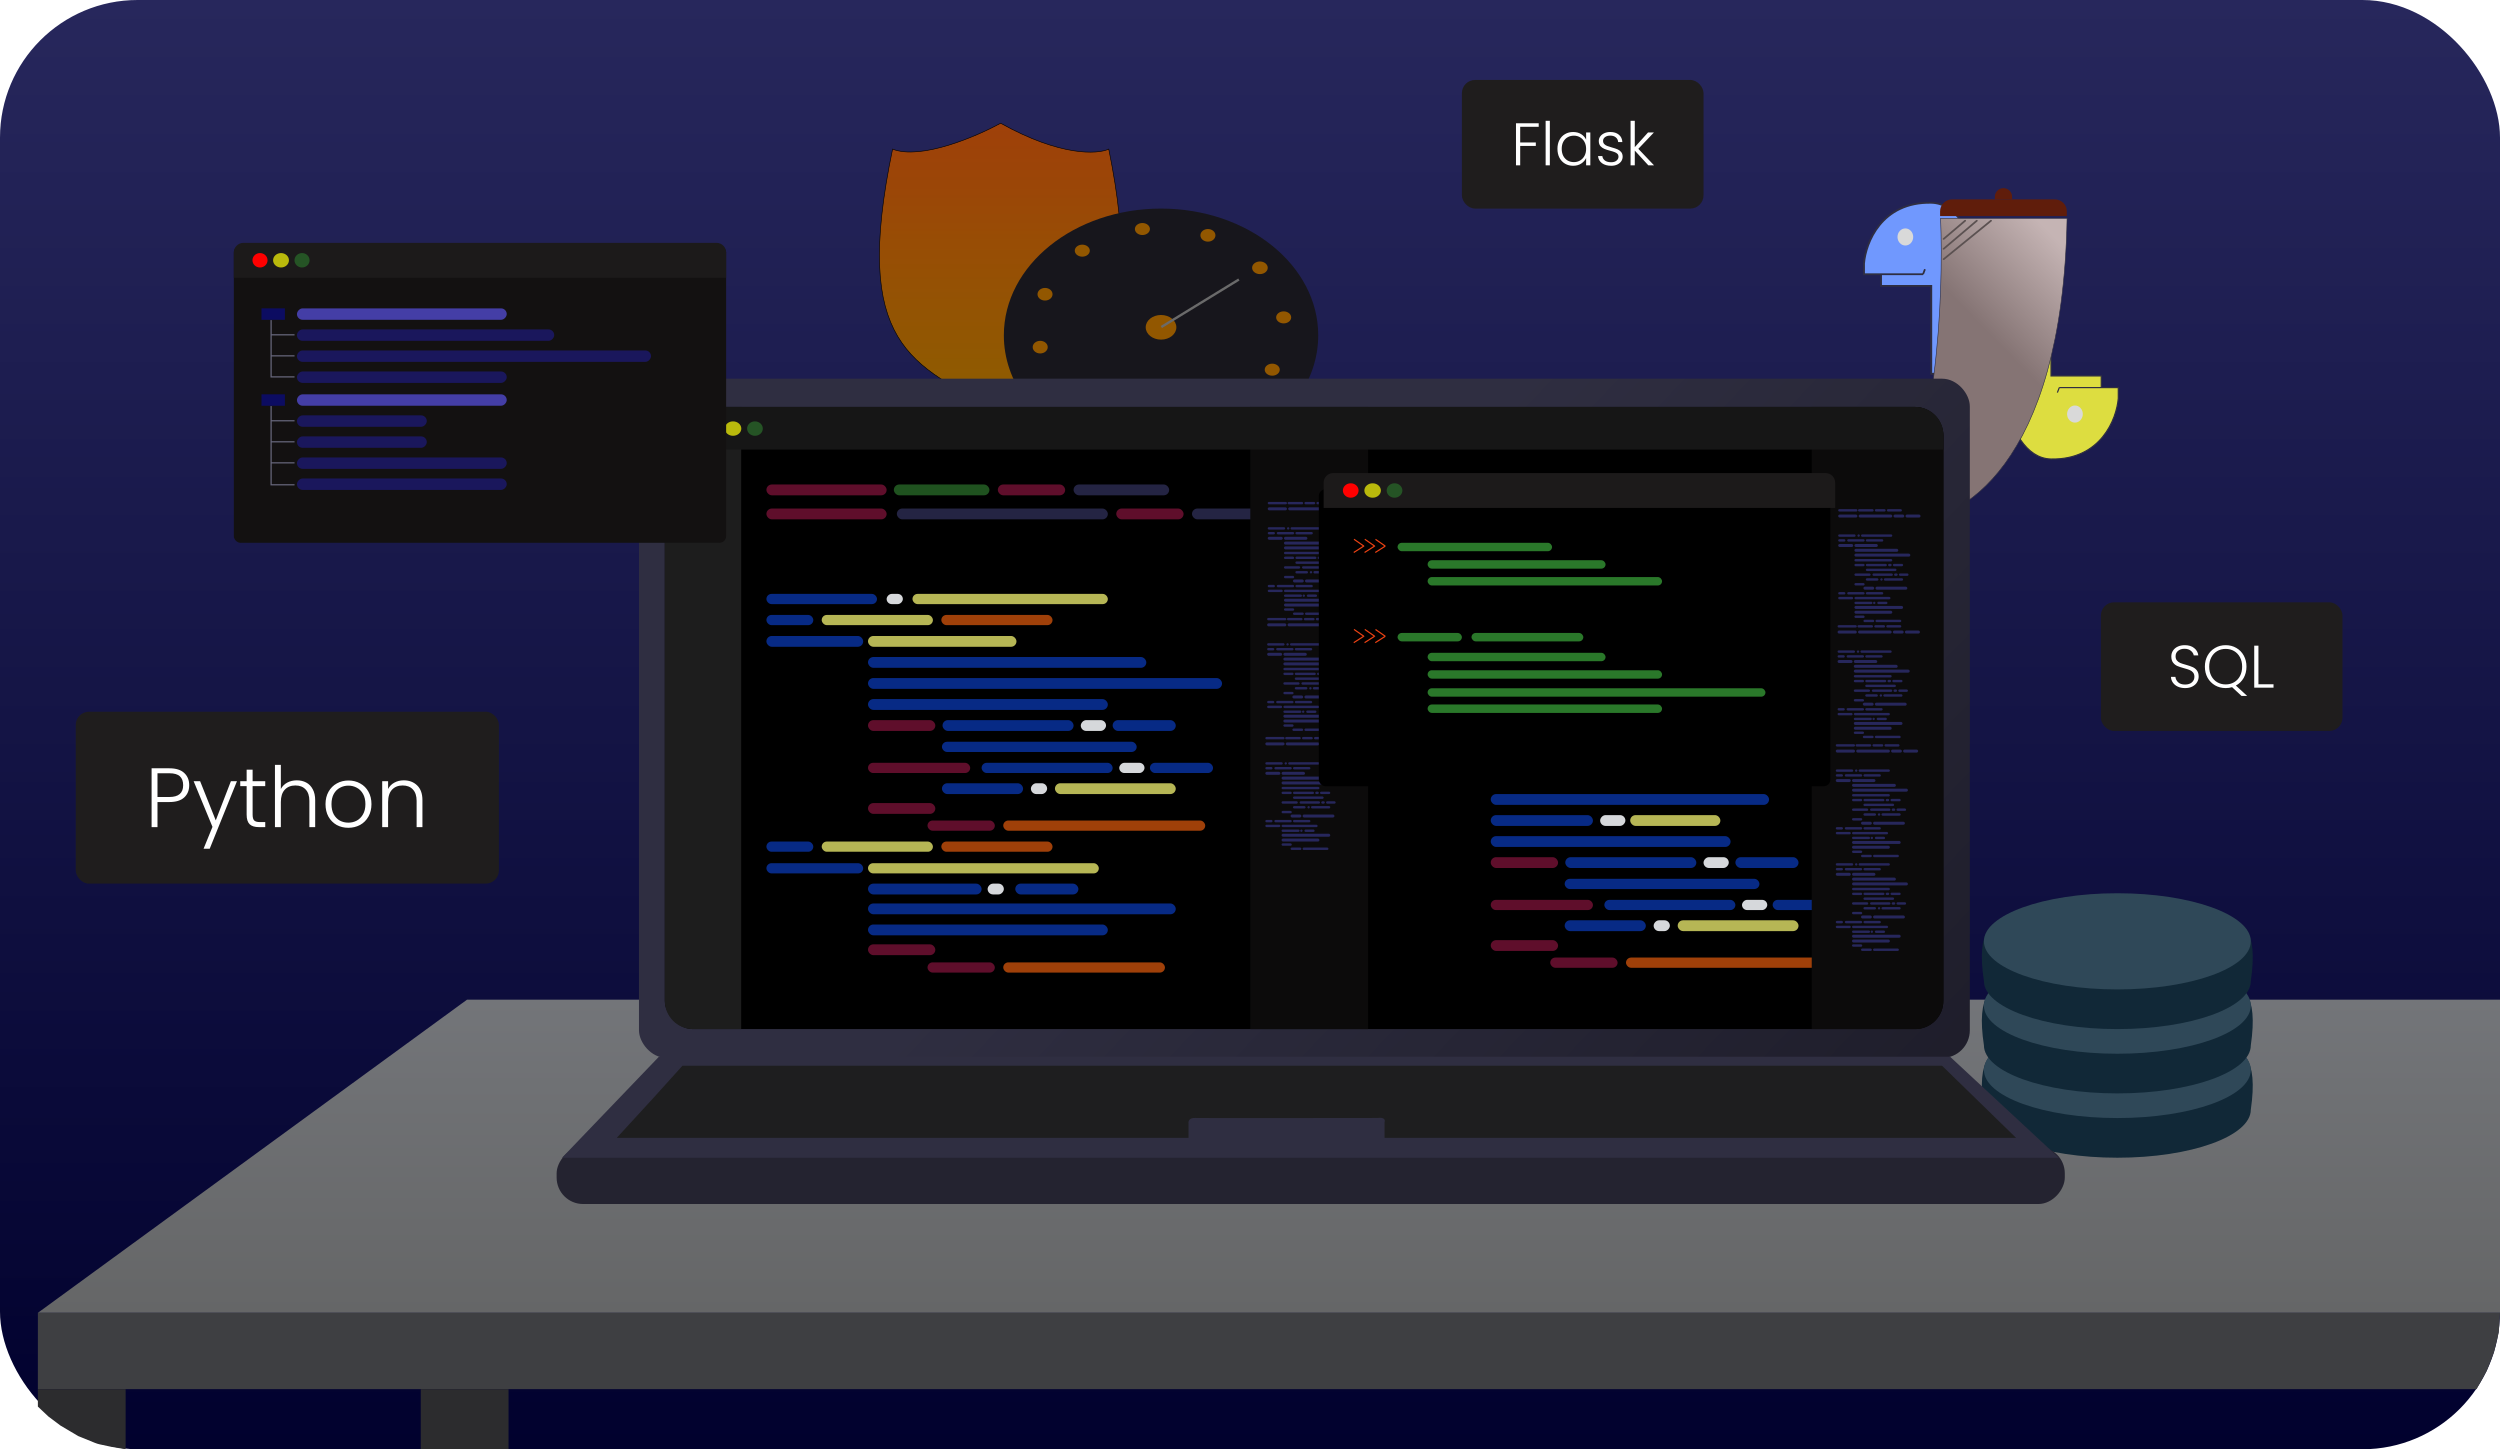<svg width="100%" height="100%" viewBox="0 0 4159 2411" fill="none" xmlns="http://www.w3.org/2000/svg">
<g clip-path="url(#clip0_782_1641)">
<rect width="4159" height="2411" rx="229" fill="url(#paint0_linear_782_1641)"/>
<path d="M1664.71 685C1516.1 606.694 1416.82 575.012 1484.88 248.039C1531.83 266.689 1624.33 227.117 1664.71 205C1764.11 260.472 1826.01 256.806 1844.53 248.039C1910.1 568.437 1809.57 607.889 1664.71 685Z" fill="url(#paint1_linear_782_1641)" stroke="black"/>
<path d="M2155.97 666C2180.27 633.318 2193.07 595.92 2193 557.817C2193 441.386 2075.92 347 1931.5 347C1787.08 347 1670 441.386 1670 557.817C1669.93 595.92 1682.73 633.318 1707.03 666H2155.97Z" fill="#17161C"/>
<path d="M1931.5 565C1945.58 565 1957 555.822 1957 544.5C1957 533.178 1945.58 524 1931.5 524C1917.42 524 1906 533.178 1906 544.5C1906 555.822 1917.42 565 1931.5 565Z" fill="#925700"/>
<path d="M1730.5 588C1737.4 588 1743 583.299 1743 577.5C1743 571.701 1737.4 567 1730.5 567C1723.6 567 1718 571.701 1718 577.5C1718 583.299 1723.6 588 1730.5 588Z" fill="#925700"/>
<path d="M1738.5 500C1745.4 500 1751 495.299 1751 489.5C1751 483.701 1745.4 479 1738.5 479C1731.6 479 1726 483.701 1726 489.5C1726 495.299 1731.6 500 1738.5 500Z" fill="#925700"/>
<path d="M1800.5 427C1807.4 427 1813 422.523 1813 417C1813 411.477 1807.4 407 1800.5 407C1793.6 407 1788 411.477 1788 417C1788 422.523 1793.6 427 1800.5 427Z" fill="#925700"/>
<path d="M1900.5 391C1907.4 391 1913 386.523 1913 381C1913 375.477 1907.4 371 1900.5 371C1893.6 371 1888 375.477 1888 381C1888 386.523 1893.6 391 1900.5 391Z" fill="#925700"/>
<path d="M2009.5 402C2016.4 402 2022 397.299 2022 391.5C2022 385.701 2016.4 381 2009.5 381C2002.6 381 1997 385.701 1997 391.5C1997 397.299 2002.6 402 2009.5 402Z" fill="#925700"/>
<path d="M2096 456C2103.18 456 2109 451.299 2109 445.5C2109 439.701 2103.18 435 2096 435C2088.82 435 2083 439.701 2083 445.5C2083 451.299 2088.82 456 2096 456Z" fill="#925700"/>
<path d="M2135.5 538C2142.4 538 2148 533.523 2148 528C2148 522.477 2142.4 518 2135.5 518C2128.6 518 2123 522.477 2123 528C2123 533.523 2128.6 538 2135.5 538Z" fill="#925700"/>
<path d="M2116.5 625C2123.4 625 2129 620.523 2129 615C2129 609.477 2123.4 605 2116.5 605C2109.6 605 2104 609.477 2104 615C2104 620.523 2109.6 625 2116.5 625Z" fill="#925700"/>
<path d="M1932 544L2061 465" stroke="#6A6A6A" stroke-width="4" stroke-miterlimit="10"/>
<path d="M777 1663H4159V2184H63L777 1663Z" fill="url(#paint2_linear_782_1641)"/>
<path d="M3212.89 337.354C3130.02 335.735 3103.77 403.991 3101 438.321V456.198H3129.34V475.65H3212.89V621.815H3312.65C3313.92 527.67 3295.76 338.974 3212.89 337.354Z" fill="#7098FE"/>
<path d="M3199.18 456.198H3129.34V475.65H3212.89V621.815H3312.65C3313.92 527.67 3295.76 338.974 3212.89 337.354C3130.02 335.735 3103.77 403.991 3101 438.321V456.198H3199.18ZM3199.18 456.198L3202.35 447.878" stroke="#2F2E41" stroke-width="3"/>
<ellipse cx="3169.74" cy="394.224" rx="13.074" ry="14.225" fill="#D9D9D9"/>
<path d="M3412.11 763.657C3494.98 765.276 3521.23 697.021 3524 662.69V644.813H3495.66V625.362H3412.11V479.196H3312.35C3311.08 573.342 3329.24 762.038 3412.11 763.657Z" fill="#DDDD40"/>
<path d="M3425.82 644.813H3495.66V625.362H3412.11V479.196H3312.35C3311.08 573.342 3329.24 762.038 3412.11 763.657C3494.98 765.276 3521.23 697.021 3524 662.69V644.813H3425.82ZM3425.82 644.813L3422.65 653.133" stroke="#2F2E41" stroke-width="2"/>
<ellipse rx="13.074" ry="14.225" transform="matrix(1 0 0 -1 3451.88 688.82)" fill="#D9D9D9"/>
<path d="M3136.85 866.874C3222.89 769.197 3233.71 490.362 3228.36 363.154H3438.81C3431.44 775.968 3258.79 870.973 3173.39 866.874H3136.85Z" fill="url(#paint3_linear_782_1641)" stroke="#2F2E41"/>
<path d="M3227.52 351.711C3227.52 340.665 3236.47 331.711 3247.52 331.711H3418.39C3429.43 331.711 3438.39 340.665 3438.39 351.711V359.411H3227.52V351.711Z" fill="#601D0B"/>
<path d="M3318.61 327.333C3318.61 319.414 3325.03 312.994 3332.95 312.994V312.994C3340.87 312.994 3347.29 319.414 3347.29 327.333V331.711H3318.61V327.333Z" fill="#601D0B"/>
<line x1="1.5" y1="-1.5" x2="48.27" y2="-1.5" transform="matrix(0.763 -0.647 0.733 0.681 3233.41 399.459)" stroke="#5B5151" stroke-width="3" stroke-linecap="round"/>
<line x1="1.5" y1="-1.5" x2="73.718" y2="-1.5" transform="matrix(0.763 -0.647 0.733 0.68 3233.41 415.93)" stroke="#5B5151" stroke-width="3" stroke-linecap="round"/>
<line x1="1.5" y1="-1.5" x2="102.889" y2="-1.5" transform="matrix(0.776 -0.631 0.718 0.696 3233.41 433.148)" stroke="#5B5151" stroke-width="3" stroke-linecap="round"/>
<path d="M3744.45 1845.99C3744.45 1890.17 3645.06 1925.99 3522.45 1925.99C3399.85 1925.99 3300.45 1890.17 3300.45 1845.99C3274.45 1674.49 3399.85 1765.99 3522.45 1765.99C3645.06 1765.99 3769.45 1673.49 3744.45 1845.99Z" fill="#112837"/>
<ellipse cx="3522.45" cy="1779.99" rx="222" ry="80" fill="#2F4858"/>
<path d="M3744.45 1738.99C3744.45 1783.17 3645.06 1818.99 3522.45 1818.99C3399.85 1818.99 3300.45 1783.17 3300.45 1738.99C3274.45 1567.5 3399.85 1658.99 3522.45 1658.99C3645.06 1658.99 3769.45 1566.5 3744.45 1738.99Z" fill="#112837"/>
<ellipse cx="3522.45" cy="1673" rx="222" ry="80" fill="#2F4858"/>
<path d="M3744.45 1632C3744.45 1676.18 3645.06 1712 3522.45 1712C3399.85 1712 3300.45 1676.18 3300.45 1632C3274.45 1460.5 3399.85 1552 3522.45 1552C3645.06 1552 3769.45 1459.5 3744.45 1632Z" fill="#112837"/>
<ellipse cx="3522.45" cy="1566" rx="222" ry="80" fill="#2F4858"/>
<rect x="1063" y="630" width="2214" height="1130" rx="46" fill="url(#paint4_linear_782_1641)"/>
<rect width="2509" height="95" rx="44" transform="matrix(1 0 0 -1 926 2003)" fill="#242330"/>
<path d="M935 1926L1096.11 1758H3244.2L3425 1926H935Z" fill="#2F2E41"/>
<path d="M1026 1893L1088.04 1825.38L1135.27 1773H3230.84L3354 1893H2303.33V1867.43C2306.06 1859.33 2296.6 1858.99 2291.53 1859.84C2194.72 1860 1998.54 1860.24 1988.26 1859.84C1977.98 1859.43 1976.63 1865.74 1977.24 1868.95V1893H1026Z" fill="#1E1E1F"/>
<rect x="1106" y="677" width="2127" height="1035" rx="47" fill="black"/>
<path d="M1106 724C1106 698.043 1127.04 677 1153 677H1233V1712H1153C1127.04 1712 1106 1690.96 1106 1665V724Z" fill="#1D1D1D"/>
<rect x="1275" y="806" width="200" height="18" rx="9" fill="#5F0E2B"/>
<rect x="1275" y="846" width="200" height="18" rx="9" fill="#5F0E2B"/>
<rect x="1487" y="806" width="159" height="18" rx="9" fill="#1F521F"/>
<rect x="1786" y="806" width="159" height="18" rx="9" fill="#242443"/>
<rect x="1983" y="846" width="159" height="18" rx="9" fill="#242443"/>
<rect x="1492" y="846" width="351" height="18" rx="9" fill="#242443"/>
<rect x="1660" y="806" width="112" height="18" rx="9" fill="#5F0E2B"/>
<rect x="1444" y="1198" width="112" height="18" rx="9" fill="#5F0E2B"/>
<rect x="1444" y="1336" width="112" height="18" rx="9" fill="#5F0E2B"/>
<rect x="1543" y="1365" width="112" height="17" rx="8.5" fill="#5F0E2B"/>
<rect x="1857" y="846" width="112" height="18" rx="9" fill="#5F0E2B"/>
<path d="M2080 677H2276V1712H2080V677Z" fill="#0C0B0B"/>
<rect x="1275" y="988" width="184" height="17" rx="8.5" fill="#072A85"/>
<rect x="1275" y="1023" width="78" height="17" rx="8.5" fill="#072A85"/>
<rect x="1275" y="1058" width="161" height="18" rx="9" fill="#072A85"/>
<rect x="1444" y="1093" width="463" height="18" rx="9" fill="#072A85"/>
<rect x="1444" y="1163" width="399" height="18" rx="9" fill="#072A85"/>
<rect x="1568" y="1198" width="218" height="18" rx="9" fill="#072A85"/>
<rect x="1567" y="1234" width="324" height="17" rx="8.5" fill="#072A85"/>
<rect x="1851" y="1198" width="105" height="18" rx="9" fill="#072A85"/>
<rect x="1444" y="1128" width="589" height="18" rx="9" fill="#072A85"/>
<rect x="1444" y="1538" width="399" height="18" rx="9" fill="#072A85"/>
<rect x="1444" y="1503" width="512" height="18" rx="9" fill="#072A85"/>
<rect x="1518" y="988" width="325" height="17" rx="8.5" fill="#B6B655"/>
<rect x="1755" y="1303" width="201" height="18" rx="9" fill="#B6B655"/>
<rect x="1367" y="1023" width="185" height="17" rx="8.5" fill="#B6B655"/>
<rect x="1566" y="1023" width="185" height="17" rx="8.5" fill="#9F4009"/>
<rect x="1275" y="1400" width="78" height="17" rx="8.5" fill="#072A85"/>
<rect x="1367" y="1400" width="185" height="17" rx="8.5" fill="#B6B655"/>
<rect x="1566" y="1400" width="185" height="17" rx="8.5" fill="#9F4009"/>
<rect x="1669" y="1365" width="336" height="17" rx="8.5" fill="#9F4009"/>
<rect x="1444" y="1571" width="112" height="18" rx="9" fill="#5F0E2B"/>
<rect x="1543" y="1601" width="112" height="17" rx="8.5" fill="#5F0E2B"/>
<rect x="1669" y="1601" width="269" height="17" rx="8.5" fill="#9F4009"/>
<rect x="1444" y="1058" width="247" height="18" rx="9" fill="#B6B655"/>
<rect x="1275" y="1436" width="161" height="17" rx="8.5" fill="#072A85"/>
<rect x="1444" y="1470" width="189" height="18" rx="9" fill="#072A85"/>
<rect x="1444" y="1436" width="384" height="17" rx="8.5" fill="#B6B655"/>
<rect width="27" height="17" rx="8.5" transform="matrix(-1 0 0 1 1502 988)" fill="#D6D8DB"/>
<rect width="27" height="18" rx="9" transform="matrix(-1 0 0 1 1742 1303)" fill="#D6D8DB"/>
<rect width="27" height="18" rx="9" transform="matrix(-1 0 0 1 1670 1470)" fill="#D6D8DB"/>
<rect width="42" height="18" rx="9" transform="matrix(-1 0 0 1 1840 1198)" fill="#D6D8DB"/>
<rect x="1444" y="1269" width="170" height="17" rx="8.5" fill="#5F0E2B"/>
<rect x="1633" y="1269" width="218" height="17" rx="8.5" fill="#072A85"/>
<rect x="1567" y="1303" width="135" height="18" rx="9" fill="#072A85"/>
<rect x="1913" y="1269" width="105" height="17" rx="8.5" fill="#072A85"/>
<rect x="1689" y="1470" width="105" height="18" rx="9" fill="#072A85"/>
<rect width="42" height="17" rx="8.5" transform="matrix(-1 0 0 1 1904 1269)" fill="#D6D8DB"/>
<rect x="2480" y="1426" width="112" height="18" rx="9" fill="#5F0E2B"/>
<rect x="2480" y="1564" width="112" height="18" rx="9" fill="#5F0E2B"/>
<rect x="2579" y="1593" width="112" height="17" rx="8.5" fill="#5F0E2B"/>
<rect x="2311" y="1251" width="78" height="17" rx="8.5" fill="#072A85"/>
<rect x="2311" y="1286" width="161" height="18" rx="9" fill="#072A85"/>
<rect x="2480" y="1321" width="463" height="18" rx="9" fill="#072A85"/>
<rect x="2480" y="1391" width="399" height="18" rx="9" fill="#072A85"/>
<rect x="2604" y="1426" width="218" height="18" rx="9" fill="#072A85"/>
<rect x="2603" y="1462" width="324" height="17" rx="8.5" fill="#072A85"/>
<rect x="2887" y="1426" width="105" height="18" rx="9" fill="#072A85"/>
<rect x="2480" y="1356" width="170" height="18" rx="9" fill="#072A85"/>
<rect x="2791" y="1531" width="201" height="18" rx="9" fill="#B6B655"/>
<rect x="2403" y="1251" width="185" height="17" rx="8.5" fill="#B6B655"/>
<rect x="2602" y="1251" width="185" height="17" rx="8.5" fill="#9F4009"/>
<rect x="2705" y="1593" width="336" height="17" rx="8.5" fill="#9F4009"/>
<rect x="2480" y="1286" width="247" height="18" rx="9" fill="#B6B655"/>
<rect x="2712" y="1356" width="150" height="18" rx="9" fill="#B6B655"/>
<rect width="27" height="18" rx="9" transform="matrix(-1 0 0 1 2778 1531)" fill="#D6D8DB"/>
<rect width="42" height="18" rx="9" transform="matrix(-1 0 0 1 2876 1426)" fill="#D6D8DB"/>
<rect width="42" height="18" rx="9" transform="matrix(-1 0 0 1 2704 1356)" fill="#D6D8DB"/>
<rect x="2480" y="1497" width="170" height="17" rx="8.5" fill="#5F0E2B"/>
<rect x="2669" y="1497" width="218" height="17" rx="8.5" fill="#072A85"/>
<rect x="2603" y="1531" width="135" height="18" rx="9" fill="#072A85"/>
<rect x="2949" y="1497" width="105" height="17" rx="8.5" fill="#072A85"/>
<rect width="42" height="17" rx="8.5" transform="matrix(-1 0 0 1 2940 1497)" fill="#D6D8DB"/>
<rect x="2109" y="835" width="32" height="4" rx="2" fill="#27275C"/>
<rect x="2109" y="844" width="32" height="5" rx="2.5" fill="#27275C"/>
<rect x="2142" y="835" width="26" height="4" rx="2" fill="#27275C"/>
<rect x="2190" y="835" width="25" height="4" rx="2" fill="#27275C"/>
<rect x="2221" y="844" width="25" height="5" rx="2.5" fill="#27275C"/>
<rect x="2143" y="844" width="56" height="5" rx="2.5" fill="#27275C"/>
<rect x="2170" y="835" width="18" height="4" rx="2" fill="#27275C"/>
<rect x="2136" y="926" width="17" height="4" rx="2" fill="#27275C"/>
<rect x="2136" y="958" width="17" height="4" rx="2" fill="#27275C"/>
<rect x="2151" y="964" width="18" height="5" rx="2.5" fill="#27275C"/>
<rect x="2201" y="844" width="18" height="5" rx="2.5" fill="#27275C"/>
<rect x="2109" y="877" width="29" height="4" rx="2" fill="#27275C"/>
<rect x="2109" y="885" width="12" height="4" rx="2" fill="#27275C"/>
<rect x="2109" y="893" width="25" height="5" rx="2.5" fill="#27275C"/>
<rect x="2136" y="901" width="73" height="5" rx="2.5" fill="#27275C"/>
<rect x="2136" y="918" width="63" height="4" rx="2" fill="#27275C"/>
<rect x="2155" y="926" width="35" height="4" rx="2" fill="#27275C"/>
<rect x="2155" y="934" width="51" height="4" rx="2" fill="#27275C"/>
<rect x="2200" y="926" width="17" height="4" rx="2" fill="#27275C"/>
<rect x="2136" y="909" width="93" height="5" rx="2.5" fill="#27275C"/>
<rect x="2136" y="1004" width="63" height="5" rx="2.5" fill="#27275C"/>
<rect x="2136" y="996" width="81" height="5" rx="2.5" fill="#27275C"/>
<rect x="2147" y="877" width="52" height="4" rx="2" fill="#27275C"/>
<rect x="2185" y="950" width="32" height="4" rx="2" fill="#27275C"/>
<rect x="2124" y="885" width="29" height="4" rx="2" fill="#27275C"/>
<rect x="2155" y="885" width="29" height="4" rx="2" fill="#27275C"/>
<rect x="2109" y="973" width="12" height="4" rx="2" fill="#27275C"/>
<rect x="2124" y="973" width="29" height="4" rx="2" fill="#27275C"/>
<rect x="2155" y="973" width="29" height="4" rx="2" fill="#27275C"/>
<rect x="2171" y="964" width="53" height="5" rx="2.5" fill="#27275C"/>
<rect x="2136" y="1012" width="17" height="4" rx="2" fill="#27275C"/>
<rect x="2151" y="1019" width="18" height="4" rx="2" fill="#27275C"/>
<rect x="2171" y="1019" width="43" height="4" rx="2" fill="#27275C"/>
<rect x="2136" y="893" width="39" height="5" rx="2.5" fill="#27275C"/>
<rect x="2109" y="981" width="25" height="4" rx="2" fill="#27275C"/>
<rect x="2136" y="989" width="30" height="4" rx="2" fill="#27275C"/>
<rect x="2136" y="981" width="60" height="4" rx="2" fill="#27275C"/>
<rect width="4" height="4" rx="2" transform="matrix(-1 0 0 1 2145 877)" fill="#27275C"/>
<rect width="4" height="4" rx="2" transform="matrix(-1 0 0 1 2183 950)" fill="#27275C"/>
<rect width="4" height="4" rx="2" transform="matrix(-1 0 0 1 2171 989)" fill="#27275C"/>
<rect width="6" height="4" rx="2" transform="matrix(-1 0 0 1 2198 926)" fill="#27275C"/>
<rect x="2136" y="942" width="27" height="4" rx="2" fill="#27275C"/>
<rect x="2166" y="942" width="34" height="4" rx="2" fill="#27275C"/>
<rect x="2155" y="950" width="21" height="4" rx="2" fill="#27275C"/>
<rect x="2210" y="942" width="16" height="4" rx="2" fill="#27275C"/>
<rect x="2174" y="989" width="17" height="4" rx="2" fill="#27275C"/>
<rect width="6" height="4" rx="2" transform="matrix(-1 0 0 1 2208 942)" fill="#27275C"/>
<rect x="2105" y="1226" width="32" height="4" rx="2" fill="#27275C"/>
<rect x="2105" y="1235" width="32" height="5" rx="2.5" fill="#27275C"/>
<rect x="2138" y="1226" width="26" height="4" rx="2" fill="#27275C"/>
<rect x="2186" y="1226" width="25" height="4" rx="2" fill="#27275C"/>
<rect x="2217" y="1235" width="25" height="5" rx="2.5" fill="#27275C"/>
<rect x="2139" y="1235" width="56" height="5" rx="2.5" fill="#27275C"/>
<rect x="2166" y="1226" width="18" height="4" rx="2" fill="#27275C"/>
<rect x="2132" y="1317" width="17" height="4" rx="2" fill="#27275C"/>
<rect x="2132" y="1349" width="17" height="4" rx="2" fill="#27275C"/>
<rect x="2147" y="1355" width="18" height="5" rx="2.5" fill="#27275C"/>
<rect x="2197" y="1235" width="18" height="5" rx="2.5" fill="#27275C"/>
<rect x="2105" y="1268" width="29" height="4" rx="2" fill="#27275C"/>
<rect x="2105" y="1276" width="12" height="4" rx="2" fill="#27275C"/>
<rect x="2105" y="1284" width="25" height="5" rx="2.5" fill="#27275C"/>
<rect x="2132" y="1292" width="73" height="5" rx="2.5" fill="#27275C"/>
<rect x="2132" y="1309" width="63" height="4" rx="2" fill="#27275C"/>
<rect x="2151" y="1317" width="35" height="4" rx="2" fill="#27275C"/>
<rect x="2151" y="1325" width="51" height="4" rx="2" fill="#27275C"/>
<rect x="2196" y="1317" width="17" height="4" rx="2" fill="#27275C"/>
<rect x="2132" y="1300" width="93" height="5" rx="2.5" fill="#27275C"/>
<rect x="2132" y="1395" width="63" height="5" rx="2.5" fill="#27275C"/>
<rect x="2132" y="1387" width="81" height="5" rx="2.5" fill="#27275C"/>
<rect x="2143" y="1268" width="52" height="4" rx="2" fill="#27275C"/>
<rect x="2181" y="1341" width="32" height="4" rx="2" fill="#27275C"/>
<rect x="2120" y="1276" width="29" height="4" rx="2" fill="#27275C"/>
<rect x="2151" y="1276" width="29" height="4" rx="2" fill="#27275C"/>
<rect x="2105" y="1364" width="12" height="4" rx="2" fill="#27275C"/>
<rect x="2120" y="1364" width="29" height="4" rx="2" fill="#27275C"/>
<rect x="2151" y="1364" width="29" height="4" rx="2" fill="#27275C"/>
<rect x="2167" y="1355" width="53" height="5" rx="2.5" fill="#27275C"/>
<rect x="2132" y="1403" width="17" height="4" rx="2" fill="#27275C"/>
<rect x="2147" y="1410" width="18" height="4" rx="2" fill="#27275C"/>
<rect x="2167" y="1410" width="43" height="4" rx="2" fill="#27275C"/>
<rect x="2132" y="1284" width="39" height="5" rx="2.5" fill="#27275C"/>
<rect x="2105" y="1372" width="25" height="4" rx="2" fill="#27275C"/>
<rect x="2132" y="1380" width="30" height="4" rx="2" fill="#27275C"/>
<rect x="2132" y="1372" width="60" height="4" rx="2" fill="#27275C"/>
<rect width="4" height="4" rx="2" transform="matrix(-1 0 0 1 2141 1268)" fill="#27275C"/>
<rect width="4" height="4" rx="2" transform="matrix(-1 0 0 1 2179 1341)" fill="#27275C"/>
<rect width="4" height="4" rx="2" transform="matrix(-1 0 0 1 2167 1380)" fill="#27275C"/>
<rect width="6" height="4" rx="2" transform="matrix(-1 0 0 1 2194 1317)" fill="#27275C"/>
<rect x="2132" y="1333" width="27" height="4" rx="2" fill="#27275C"/>
<rect x="2162" y="1333" width="34" height="4" rx="2" fill="#27275C"/>
<rect x="2151" y="1341" width="21" height="4" rx="2" fill="#27275C"/>
<rect x="2206" y="1333" width="16" height="4" rx="2" fill="#27275C"/>
<rect x="2170" y="1380" width="17" height="4" rx="2" fill="#27275C"/>
<rect width="6" height="4" rx="2" transform="matrix(-1 0 0 1 2204 1333)" fill="#27275C"/>
<rect x="2108" y="1028" width="32" height="4" rx="2" fill="#27275C"/>
<rect x="2108" y="1037" width="32" height="5" rx="2.5" fill="#27275C"/>
<rect x="2141" y="1028" width="26" height="4" rx="2" fill="#27275C"/>
<rect x="2189" y="1028" width="25" height="4" rx="2" fill="#27275C"/>
<rect x="2220" y="1037" width="25" height="5" rx="2.5" fill="#27275C"/>
<rect x="2142" y="1037" width="56" height="5" rx="2.5" fill="#27275C"/>
<rect x="2169" y="1028" width="18" height="4" rx="2" fill="#27275C"/>
<rect x="2135" y="1119" width="17" height="4" rx="2" fill="#27275C"/>
<rect x="2135" y="1151" width="17" height="4" rx="2" fill="#27275C"/>
<rect x="2150" y="1157" width="18" height="5" rx="2.5" fill="#27275C"/>
<rect x="2200" y="1037" width="18" height="5" rx="2.5" fill="#27275C"/>
<rect x="2108" y="1070" width="29" height="4" rx="2" fill="#27275C"/>
<rect x="2108" y="1078" width="12" height="4" rx="2" fill="#27275C"/>
<rect x="2108" y="1086" width="25" height="5" rx="2.5" fill="#27275C"/>
<rect x="2135" y="1094" width="73" height="5" rx="2.5" fill="#27275C"/>
<rect x="2135" y="1111" width="63" height="4" rx="2" fill="#27275C"/>
<rect x="2154" y="1119" width="35" height="4" rx="2" fill="#27275C"/>
<rect x="2154" y="1127" width="51" height="4" rx="2" fill="#27275C"/>
<rect x="2199" y="1119" width="17" height="4" rx="2" fill="#27275C"/>
<rect x="2135" y="1102" width="93" height="5" rx="2.5" fill="#27275C"/>
<rect x="2135" y="1197" width="63" height="5" rx="2.5" fill="#27275C"/>
<rect x="2135" y="1189" width="81" height="5" rx="2.5" fill="#27275C"/>
<rect x="2146" y="1070" width="52" height="4" rx="2" fill="#27275C"/>
<rect x="2184" y="1143" width="32" height="4" rx="2" fill="#27275C"/>
<rect x="2123" y="1078" width="29" height="4" rx="2" fill="#27275C"/>
<rect x="2154" y="1078" width="29" height="4" rx="2" fill="#27275C"/>
<rect x="2108" y="1166" width="12" height="4" rx="2" fill="#27275C"/>
<rect x="2123" y="1166" width="29" height="4" rx="2" fill="#27275C"/>
<rect x="2154" y="1166" width="29" height="4" rx="2" fill="#27275C"/>
<rect x="2170" y="1157" width="53" height="5" rx="2.5" fill="#27275C"/>
<rect x="2135" y="1205" width="17" height="4" rx="2" fill="#27275C"/>
<rect x="2150" y="1212" width="18" height="4" rx="2" fill="#27275C"/>
<rect x="2170" y="1212" width="43" height="4" rx="2" fill="#27275C"/>
<rect x="2135" y="1086" width="39" height="5" rx="2.5" fill="#27275C"/>
<rect x="2108" y="1174" width="25" height="4" rx="2" fill="#27275C"/>
<rect x="2135" y="1182" width="30" height="4" rx="2" fill="#27275C"/>
<rect x="2135" y="1174" width="60" height="4" rx="2" fill="#27275C"/>
<rect width="4" height="4" rx="2" transform="matrix(-1 0 0 1 2144 1070)" fill="#27275C"/>
<rect width="4" height="4" rx="2" transform="matrix(-1 0 0 1 2182 1143)" fill="#27275C"/>
<rect width="4" height="4" rx="2" transform="matrix(-1 0 0 1 2170 1182)" fill="#27275C"/>
<rect width="6" height="4" rx="2" transform="matrix(-1 0 0 1 2197 1119)" fill="#27275C"/>
<rect x="2135" y="1135" width="27" height="4" rx="2" fill="#27275C"/>
<rect x="2165" y="1135" width="34" height="4" rx="2" fill="#27275C"/>
<rect x="2154" y="1143" width="21" height="4" rx="2" fill="#27275C"/>
<rect x="2209" y="1135" width="16" height="4" rx="2" fill="#27275C"/>
<rect x="2173" y="1182" width="17" height="4" rx="2" fill="#27275C"/>
<rect width="6" height="4" rx="2" transform="matrix(-1 0 0 1 2207 1135)" fill="#27275C"/>
<path d="M3233 724C3233 698.043 3211.96 677 3186 677H3014V1712H3186C3211.96 1712 3233 1690.96 3233 1665V724Z" fill="#0C0B0B"/>
<path d="M1106 724C1106 698.043 1127.04 677 1153 677H3186C3211.96 677 3233 698.043 3233 724V748H1106V724Z" fill="#161616"/>
<g filter="url(#filter0_d_782_1641)">
<rect x="2202" y="792" width="851" height="494" rx="11" fill="black"/>
</g>
<path d="M2202 845H3053V803C3053 794.163 3045.84 787 3037 787H2218C2209.16 787 2202 794.163 2202 803V845Z" fill="#1C1A1A"/>
<ellipse cx="2247.06" cy="816" rx="13.062" ry="12" fill="#FF0000"/>
<ellipse cx="2319.94" cy="816" rx="13.062" ry="12" fill="#255425"/>
<ellipse cx="2283.5" cy="816" rx="13.75" ry="12" fill="#B9B90C"/>
<ellipse cx="1183.06" cy="713" rx="13.062" ry="12" fill="#FF0000"/>
<ellipse cx="1255.94" cy="713" rx="13.062" ry="12" fill="#255425"/>
<ellipse cx="1219.5" cy="713" rx="13.75" ry="12" fill="#B9B90C"/>
<line y1="-1" x2="19.874" y2="-1" transform="matrix(0.821 0.57 -0.49 0.872 2252 898)" stroke="#EE4213" stroke-width="2"/>
<line y1="-1" x2="19.806" y2="-1" transform="matrix(0.842 -0.54 0.461 0.887 2252.57 920)" stroke="#EE4213" stroke-width="2"/>
<rect width="1.115" height="1.123" transform="matrix(0.671 -0.741 0.666 0.746 2268.5 908.465)" fill="#EE4213"/>
<line y1="-1" x2="19.811" y2="-1" transform="matrix(0.822 0.569 -0.492 0.871 2287.79 898.129)" stroke="#EE4213" stroke-width="2"/>
<line y1="-1" x2="19.747" y2="-1" transform="matrix(0.843 -0.539 0.462 0.887 2288.36 920)" stroke="#EE4213" stroke-width="2"/>
<line y1="-1" x2="19.874" y2="-1" transform="matrix(0.821 0.57 -0.49 0.872 2270 898)" stroke="#EE4213" stroke-width="2"/>
<line y1="-1" x2="19.806" y2="-1" transform="matrix(0.842 -0.54 0.461 0.887 2270.57 920)" stroke="#EE4213" stroke-width="2"/>
<rect width="1.115" height="1.123" transform="matrix(0.671 -0.741 0.666 0.746 2286.5 908.465)" fill="#EE4213"/>
<rect x="2325" y="903" width="257" height="14" rx="7" fill="#2A782A"/>
<line y1="-1" x2="19.874" y2="-1" transform="matrix(0.821 0.57 -0.49 0.872 2252 1048)" stroke="#EE4213" stroke-width="2"/>
<line y1="-1" x2="19.806" y2="-1" transform="matrix(0.842 -0.54 0.461 0.887 2252.57 1070)" stroke="#EE4213" stroke-width="2"/>
<rect width="1.115" height="1.123" transform="matrix(0.671 -0.741 0.666 0.746 2268.5 1058.46)" fill="#EE4213"/>
<line y1="-1" x2="19.811" y2="-1" transform="matrix(0.822 0.569 -0.492 0.871 2287.79 1048.13)" stroke="#EE4213" stroke-width="2"/>
<line y1="-1" x2="19.747" y2="-1" transform="matrix(0.843 -0.539 0.462 0.887 2288.36 1070)" stroke="#EE4213" stroke-width="2"/>
<line y1="-1" x2="19.874" y2="-1" transform="matrix(0.821 0.57 -0.49 0.872 2270 1048)" stroke="#EE4213" stroke-width="2"/>
<line y1="-1" x2="19.806" y2="-1" transform="matrix(0.842 -0.54 0.461 0.887 2270.57 1070)" stroke="#EE4213" stroke-width="2"/>
<rect width="1.115" height="1.123" transform="matrix(0.671 -0.741 0.666 0.746 2286.5 1058.46)" fill="#EE4213"/>
<rect x="2325" y="1053" width="107" height="14" rx="7" fill="#2A782A"/>
<rect x="2448" y="1053" width="186" height="14" rx="7" fill="#2A782A"/>
<rect x="2375" y="932" width="296" height="14" rx="7" fill="#2A782A"/>
<rect x="2375" y="960" width="390" height="14" rx="7" fill="#2A782A"/>
<rect x="2375" y="1086" width="296" height="14" rx="7" fill="#2A782A"/>
<rect x="2375" y="1115" width="390" height="14" rx="7" fill="#2A782A"/>
<rect x="2375" y="1172" width="390" height="14" rx="7" fill="#2A782A"/>
<rect x="2375" y="1145" width="562" height="14" rx="7" fill="#2A782A"/>
<rect x="3058" y="847" width="32" height="4" rx="2" fill="#27275C"/>
<rect x="3058" y="856" width="32" height="5" rx="2.5" fill="#27275C"/>
<rect x="3091" y="847" width="26" height="4" rx="2" fill="#27275C"/>
<rect x="3139" y="847" width="25" height="4" rx="2" fill="#27275C"/>
<rect x="3170" y="856" width="25" height="5" rx="2.5" fill="#27275C"/>
<rect x="3092" y="856" width="56" height="5" rx="2.5" fill="#27275C"/>
<rect x="3119" y="847" width="18" height="4" rx="2" fill="#27275C"/>
<rect x="3085" y="938" width="17" height="4" rx="2" fill="#27275C"/>
<rect x="3085" y="970" width="17" height="4" rx="2" fill="#27275C"/>
<rect x="3100" y="976" width="18" height="5" rx="2.5" fill="#27275C"/>
<rect x="3150" y="856" width="18" height="5" rx="2.5" fill="#27275C"/>
<rect x="3058" y="889" width="29" height="4" rx="2" fill="#27275C"/>
<rect x="3058" y="897" width="12" height="4" rx="2" fill="#27275C"/>
<rect x="3058" y="905" width="25" height="5" rx="2.5" fill="#27275C"/>
<rect x="3085" y="913" width="73" height="5" rx="2.5" fill="#27275C"/>
<rect x="3085" y="930" width="63" height="4" rx="2" fill="#27275C"/>
<rect x="3104" y="938" width="35" height="4" rx="2" fill="#27275C"/>
<rect x="3104" y="946" width="51" height="4" rx="2" fill="#27275C"/>
<rect x="3149" y="938" width="17" height="4" rx="2" fill="#27275C"/>
<rect x="3085" y="921" width="93" height="5" rx="2.5" fill="#27275C"/>
<rect x="3085" y="1016" width="63" height="5" rx="2.5" fill="#27275C"/>
<rect x="3085" y="1008" width="81" height="5" rx="2.5" fill="#27275C"/>
<rect x="3096" y="889" width="52" height="4" rx="2" fill="#27275C"/>
<rect x="3134" y="962" width="32" height="4" rx="2" fill="#27275C"/>
<rect x="3073" y="897" width="29" height="4" rx="2" fill="#27275C"/>
<rect x="3104" y="897" width="29" height="4" rx="2" fill="#27275C"/>
<rect x="3058" y="985" width="12" height="4" rx="2" fill="#27275C"/>
<rect x="3073" y="985" width="29" height="4" rx="2" fill="#27275C"/>
<rect x="3104" y="985" width="29" height="4" rx="2" fill="#27275C"/>
<rect x="3120" y="976" width="53" height="5" rx="2.5" fill="#27275C"/>
<rect x="3085" y="1024" width="17" height="4" rx="2" fill="#27275C"/>
<rect x="3100" y="1031" width="18" height="4" rx="2" fill="#27275C"/>
<rect x="3120" y="1031" width="43" height="4" rx="2" fill="#27275C"/>
<rect x="3085" y="905" width="39" height="5" rx="2.5" fill="#27275C"/>
<rect x="3058" y="993" width="25" height="4" rx="2" fill="#27275C"/>
<rect x="3085" y="1001" width="30" height="4" rx="2" fill="#27275C"/>
<rect x="3085" y="993" width="60" height="4" rx="2" fill="#27275C"/>
<rect width="4" height="4" rx="2" transform="matrix(-1 0 0 1 3094 889)" fill="#27275C"/>
<rect width="4" height="4" rx="2" transform="matrix(-1 0 0 1 3132 962)" fill="#27275C"/>
<rect width="4" height="4" rx="2" transform="matrix(-1 0 0 1 3120 1001)" fill="#27275C"/>
<rect width="6" height="4" rx="2" transform="matrix(-1 0 0 1 3147 938)" fill="#27275C"/>
<rect x="3085" y="954" width="27" height="4" rx="2" fill="#27275C"/>
<rect x="3115" y="954" width="34" height="4" rx="2" fill="#27275C"/>
<rect x="3104" y="962" width="21" height="4" rx="2" fill="#27275C"/>
<rect x="3159" y="954" width="16" height="4" rx="2" fill="#27275C"/>
<rect x="3123" y="1001" width="17" height="4" rx="2" fill="#27275C"/>
<rect width="6" height="4" rx="2" transform="matrix(-1 0 0 1 3157 954)" fill="#27275C"/>
<rect x="3054" y="1238" width="32" height="4" rx="2" fill="#27275C"/>
<rect x="3054" y="1247" width="32" height="5" rx="2.5" fill="#27275C"/>
<rect x="3087" y="1238" width="26" height="4" rx="2" fill="#27275C"/>
<rect x="3135" y="1238" width="25" height="4" rx="2" fill="#27275C"/>
<rect x="3166" y="1247" width="25" height="5" rx="2.5" fill="#27275C"/>
<rect x="3088" y="1247" width="56" height="5" rx="2.5" fill="#27275C"/>
<rect x="3115" y="1238" width="18" height="4" rx="2" fill="#27275C"/>
<rect x="3081" y="1329" width="17" height="4" rx="2" fill="#27275C"/>
<rect x="3081" y="1361" width="17" height="4" rx="2" fill="#27275C"/>
<rect x="3096" y="1367" width="18" height="5" rx="2.5" fill="#27275C"/>
<rect x="3146" y="1247" width="18" height="5" rx="2.5" fill="#27275C"/>
<rect x="3054" y="1280" width="29" height="4" rx="2" fill="#27275C"/>
<rect x="3054" y="1288" width="12" height="4" rx="2" fill="#27275C"/>
<rect x="3054" y="1296" width="25" height="5" rx="2.5" fill="#27275C"/>
<rect x="3081" y="1304" width="73" height="5" rx="2.5" fill="#27275C"/>
<rect x="3081" y="1321" width="63" height="4" rx="2" fill="#27275C"/>
<rect x="3100" y="1329" width="35" height="4" rx="2" fill="#27275C"/>
<rect x="3100" y="1337" width="51" height="4" rx="2" fill="#27275C"/>
<rect x="3145" y="1329" width="17" height="4" rx="2" fill="#27275C"/>
<rect x="3081" y="1312" width="93" height="5" rx="2.5" fill="#27275C"/>
<rect x="3081" y="1407" width="63" height="5" rx="2.5" fill="#27275C"/>
<rect x="3081" y="1399" width="81" height="5" rx="2.5" fill="#27275C"/>
<rect x="3092" y="1280" width="52" height="4" rx="2" fill="#27275C"/>
<rect x="3130" y="1353" width="32" height="4" rx="2" fill="#27275C"/>
<rect x="3069" y="1288" width="29" height="4" rx="2" fill="#27275C"/>
<rect x="3100" y="1288" width="29" height="4" rx="2" fill="#27275C"/>
<rect x="3054" y="1376" width="12" height="4" rx="2" fill="#27275C"/>
<rect x="3069" y="1376" width="29" height="4" rx="2" fill="#27275C"/>
<rect x="3100" y="1376" width="29" height="4" rx="2" fill="#27275C"/>
<rect x="3116" y="1367" width="53" height="5" rx="2.5" fill="#27275C"/>
<rect x="3081" y="1415" width="17" height="4" rx="2" fill="#27275C"/>
<rect x="3096" y="1422" width="18" height="4" rx="2" fill="#27275C"/>
<rect x="3116" y="1422" width="43" height="4" rx="2" fill="#27275C"/>
<rect x="3081" y="1296" width="39" height="5" rx="2.5" fill="#27275C"/>
<rect x="3054" y="1384" width="25" height="4" rx="2" fill="#27275C"/>
<rect x="3081" y="1392" width="30" height="4" rx="2" fill="#27275C"/>
<rect x="3081" y="1384" width="60" height="4" rx="2" fill="#27275C"/>
<rect width="4" height="4" rx="2" transform="matrix(-1 0 0 1 3090 1280)" fill="#27275C"/>
<rect width="4" height="4" rx="2" transform="matrix(-1 0 0 1 3128 1353)" fill="#27275C"/>
<rect width="4" height="4" rx="2" transform="matrix(-1 0 0 1 3116 1392)" fill="#27275C"/>
<rect width="6" height="4" rx="2" transform="matrix(-1 0 0 1 3143 1329)" fill="#27275C"/>
<rect x="3081" y="1345" width="27" height="4" rx="2" fill="#27275C"/>
<rect x="3111" y="1345" width="34" height="4" rx="2" fill="#27275C"/>
<rect x="3100" y="1353" width="21" height="4" rx="2" fill="#27275C"/>
<rect x="3155" y="1345" width="16" height="4" rx="2" fill="#27275C"/>
<rect x="3119" y="1392" width="17" height="4" rx="2" fill="#27275C"/>
<rect width="6" height="4" rx="2" transform="matrix(-1 0 0 1 3153 1345)" fill="#27275C"/>
<rect x="3081" y="1485" width="17" height="4" rx="2" fill="#27275C"/>
<rect x="3081" y="1517" width="17" height="4" rx="2" fill="#27275C"/>
<rect x="3096" y="1523" width="18" height="5" rx="2.5" fill="#27275C"/>
<rect x="3054" y="1436" width="29" height="4" rx="2" fill="#27275C"/>
<rect x="3054" y="1444" width="12" height="4" rx="2" fill="#27275C"/>
<rect x="3054" y="1452" width="25" height="5" rx="2.5" fill="#27275C"/>
<rect x="3081" y="1460" width="73" height="5" rx="2.5" fill="#27275C"/>
<rect x="3081" y="1477" width="63" height="4" rx="2" fill="#27275C"/>
<rect x="3100" y="1485" width="35" height="4" rx="2" fill="#27275C"/>
<rect x="3100" y="1493" width="51" height="4" rx="2" fill="#27275C"/>
<rect x="3145" y="1485" width="17" height="4" rx="2" fill="#27275C"/>
<rect x="3081" y="1468" width="93" height="5" rx="2.5" fill="#27275C"/>
<rect x="3081" y="1563" width="63" height="5" rx="2.5" fill="#27275C"/>
<rect x="3081" y="1555" width="81" height="5" rx="2.5" fill="#27275C"/>
<rect x="3092" y="1436" width="52" height="4" rx="2" fill="#27275C"/>
<rect x="3130" y="1509" width="32" height="4" rx="2" fill="#27275C"/>
<rect x="3069" y="1444" width="29" height="4" rx="2" fill="#27275C"/>
<rect x="3100" y="1444" width="29" height="4" rx="2" fill="#27275C"/>
<rect x="3054" y="1532" width="12" height="4" rx="2" fill="#27275C"/>
<rect x="3069" y="1532" width="29" height="4" rx="2" fill="#27275C"/>
<rect x="3100" y="1532" width="29" height="4" rx="2" fill="#27275C"/>
<rect x="3116" y="1523" width="53" height="5" rx="2.5" fill="#27275C"/>
<rect x="3081" y="1571" width="17" height="4" rx="2" fill="#27275C"/>
<rect x="3096" y="1578" width="18" height="4" rx="2" fill="#27275C"/>
<rect x="3116" y="1578" width="43" height="4" rx="2" fill="#27275C"/>
<rect x="3081" y="1452" width="39" height="5" rx="2.5" fill="#27275C"/>
<rect x="3054" y="1540" width="25" height="4" rx="2" fill="#27275C"/>
<rect x="3081" y="1548" width="30" height="4" rx="2" fill="#27275C"/>
<rect x="3081" y="1540" width="60" height="4" rx="2" fill="#27275C"/>
<rect width="4" height="4" rx="2" transform="matrix(-1 0 0 1 3090 1436)" fill="#27275C"/>
<rect width="4" height="4" rx="2" transform="matrix(-1 0 0 1 3128 1509)" fill="#27275C"/>
<rect width="4" height="4" rx="2" transform="matrix(-1 0 0 1 3116 1548)" fill="#27275C"/>
<rect width="6" height="4" rx="2" transform="matrix(-1 0 0 1 3143 1485)" fill="#27275C"/>
<rect x="3081" y="1501" width="27" height="4" rx="2" fill="#27275C"/>
<rect x="3111" y="1501" width="34" height="4" rx="2" fill="#27275C"/>
<rect x="3100" y="1509" width="21" height="4" rx="2" fill="#27275C"/>
<rect x="3155" y="1501" width="16" height="4" rx="2" fill="#27275C"/>
<rect x="3119" y="1548" width="17" height="4" rx="2" fill="#27275C"/>
<rect width="6" height="4" rx="2" transform="matrix(-1 0 0 1 3153 1501)" fill="#27275C"/>
<rect x="3057" y="1040" width="32" height="4" rx="2" fill="#27275C"/>
<rect x="3057" y="1049" width="32" height="5" rx="2.5" fill="#27275C"/>
<rect x="3090" y="1040" width="26" height="4" rx="2" fill="#27275C"/>
<rect x="3138" y="1040" width="25" height="4" rx="2" fill="#27275C"/>
<rect x="3169" y="1049" width="25" height="5" rx="2.5" fill="#27275C"/>
<rect x="3091" y="1049" width="56" height="5" rx="2.5" fill="#27275C"/>
<rect x="3118" y="1040" width="18" height="4" rx="2" fill="#27275C"/>
<rect x="3084" y="1131" width="17" height="4" rx="2" fill="#27275C"/>
<rect x="3084" y="1163" width="17" height="4" rx="2" fill="#27275C"/>
<rect x="3099" y="1169" width="18" height="5" rx="2.5" fill="#27275C"/>
<rect x="3149" y="1049" width="18" height="5" rx="2.5" fill="#27275C"/>
<rect x="3057" y="1082" width="29" height="4" rx="2" fill="#27275C"/>
<rect x="3057" y="1090" width="12" height="4" rx="2" fill="#27275C"/>
<rect x="3057" y="1098" width="25" height="5" rx="2.5" fill="#27275C"/>
<rect x="3084" y="1106" width="73" height="5" rx="2.5" fill="#27275C"/>
<rect x="3084" y="1123" width="63" height="4" rx="2" fill="#27275C"/>
<rect x="3103" y="1131" width="35" height="4" rx="2" fill="#27275C"/>
<rect x="3103" y="1139" width="51" height="4" rx="2" fill="#27275C"/>
<rect x="3148" y="1131" width="17" height="4" rx="2" fill="#27275C"/>
<rect x="3084" y="1114" width="93" height="5" rx="2.5" fill="#27275C"/>
<rect x="3084" y="1209" width="63" height="5" rx="2.5" fill="#27275C"/>
<rect x="3084" y="1201" width="81" height="5" rx="2.5" fill="#27275C"/>
<rect x="3095" y="1082" width="52" height="4" rx="2" fill="#27275C"/>
<rect x="3133" y="1155" width="32" height="4" rx="2" fill="#27275C"/>
<rect x="3072" y="1090" width="29" height="4" rx="2" fill="#27275C"/>
<rect x="3103" y="1090" width="29" height="4" rx="2" fill="#27275C"/>
<rect x="3057" y="1178" width="12" height="4" rx="2" fill="#27275C"/>
<rect x="3072" y="1178" width="29" height="4" rx="2" fill="#27275C"/>
<rect x="3103" y="1178" width="29" height="4" rx="2" fill="#27275C"/>
<rect x="3119" y="1169" width="53" height="5" rx="2.5" fill="#27275C"/>
<rect x="3084" y="1217" width="17" height="4" rx="2" fill="#27275C"/>
<rect x="3099" y="1224" width="18" height="4" rx="2" fill="#27275C"/>
<rect x="3119" y="1224" width="43" height="4" rx="2" fill="#27275C"/>
<rect x="3084" y="1098" width="39" height="5" rx="2.5" fill="#27275C"/>
<rect x="3057" y="1186" width="25" height="4" rx="2" fill="#27275C"/>
<rect x="3084" y="1194" width="30" height="4" rx="2" fill="#27275C"/>
<rect x="3084" y="1186" width="60" height="4" rx="2" fill="#27275C"/>
<rect width="4" height="4" rx="2" transform="matrix(-1 0 0 1 3093 1082)" fill="#27275C"/>
<rect width="4" height="4" rx="2" transform="matrix(-1 0 0 1 3131 1155)" fill="#27275C"/>
<rect width="4" height="4" rx="2" transform="matrix(-1 0 0 1 3119 1194)" fill="#27275C"/>
<rect width="6" height="4" rx="2" transform="matrix(-1 0 0 1 3146 1131)" fill="#27275C"/>
<rect x="3084" y="1147" width="27" height="4" rx="2" fill="#27275C"/>
<rect x="3114" y="1147" width="34" height="4" rx="2" fill="#27275C"/>
<rect x="3103" y="1155" width="21" height="4" rx="2" fill="#27275C"/>
<rect x="3158" y="1147" width="16" height="4" rx="2" fill="#27275C"/>
<rect x="3122" y="1194" width="17" height="4" rx="2" fill="#27275C"/>
<rect width="6" height="4" rx="2" transform="matrix(-1 0 0 1 3156 1147)" fill="#27275C"/>
<path d="M63 2184H4159L4157 2216.5L4149 2249.5L4137 2280.5L4120 2311H63V2184Z" fill="#3E3F42"/>
<rect x="389" y="409" width="819" height="494" rx="11" fill="#131111"/>
<path d="M451 532.5V557M490 627H451V592M451 592H490M451 592V557M451 557H490" stroke="#68687D" stroke-width="2"/>
<path d="M389 462H1208V420C1208 411.163 1200.84 404 1192 404H405C396.163 404 389 411.163 389 420V462Z" fill="#1C1A1A"/>
<ellipse cx="432.535" cy="433" rx="12.535" ry="12" fill="#FF0000"/>
<ellipse cx="502.464" cy="433" rx="12.535" ry="12" fill="#255425"/>
<ellipse cx="467.499" cy="433" rx="13.194" ry="12" fill="#B9B90C"/>
<rect x="435" y="513" width="39" height="19" fill="#0C0C61"/>
<rect width="349" height="19" rx="9.5" transform="matrix(-1 0 0 1 843 513)" fill="#443EA6"/>
<rect width="349" height="19" rx="9.5" transform="matrix(-1 0 0 1 843 618)" fill="#1A175C"/>
<rect width="589" height="19" rx="9.5" transform="matrix(-1 0 0 1 1083 583)" fill="#1A175C"/>
<rect width="428" height="19" rx="9.5" transform="matrix(-1 0 0 1 922 548)" fill="#1A175C"/>
<path d="M451 675.5V700M451 770H490M451 770V735M451 770V806.5H490M451 735H490M451 735V700M451 700H490" stroke="#68687D" stroke-width="2"/>
<rect x="435" y="656" width="39" height="19" fill="#0C0C61"/>
<rect width="349" height="19" rx="9.5" transform="matrix(-1 0 0 1 843 656)" fill="#443EA6"/>
<rect width="349" height="19" rx="9.5" transform="matrix(-1 0 0 1 843 761)" fill="#1A175C"/>
<rect width="349" height="19" rx="9.5" transform="matrix(-1 0 0 1 843 796)" fill="#1A175C"/>
<rect width="216" height="19" rx="9.5" transform="matrix(-1 0 0 1 710 726)" fill="#1A175C"/>
<rect width="216" height="19" rx="9.5" transform="matrix(-1 0 0 1 710 691)" fill="#1A175C"/>
<path d="M63 2311H209V2411L185.5 2407L166.321 2402.92C163.446 2402.31 160.63 2401.44 157.907 2400.34L130 2389L100.5 2371.5L80.5 2356.5L63 2340V2311Z" fill="#2C2C2E"/>
<rect x="2432" y="133" width="402" height="214" rx="22" fill="#1F1D1D"/>
<path d="M2559.8 205.1V210.9H2529V237H2555V242.8H2529V275H2522V205.1H2559.8ZM2578.32 201V275H2571.32V201H2578.32ZM2590.97 247.6C2590.97 242 2592.07 237.1 2594.27 232.9C2596.53 228.633 2599.63 225.367 2603.57 223.1C2607.57 220.767 2612.07 219.6 2617.07 219.6C2622.27 219.6 2626.73 220.8 2630.47 223.2C2634.27 225.6 2637 228.667 2638.67 232.4V220.4H2645.67V275H2638.67V262.9C2636.93 266.633 2634.17 269.733 2630.37 272.2C2626.63 274.6 2622.17 275.8 2616.97 275.8C2612.03 275.8 2607.57 274.633 2603.57 272.3C2599.63 269.967 2596.53 266.667 2594.27 262.4C2592.07 258.133 2590.97 253.2 2590.97 247.6ZM2638.67 247.7C2638.67 243.3 2637.77 239.433 2635.97 236.1C2634.17 232.767 2631.7 230.2 2628.57 228.4C2625.5 226.6 2622.1 225.7 2618.37 225.7C2614.5 225.7 2611.03 226.567 2607.97 228.3C2604.9 230.033 2602.47 232.567 2600.67 235.9C2598.93 239.167 2598.07 243.067 2598.07 247.6C2598.07 252.067 2598.93 256 2600.67 259.4C2602.47 262.733 2604.9 265.3 2607.97 267.1C2611.03 268.833 2614.5 269.7 2618.37 269.7C2622.1 269.7 2625.5 268.8 2628.57 267C2631.7 265.2 2634.17 262.633 2635.97 259.3C2637.77 255.967 2638.67 252.1 2638.67 247.7ZM2680.45 275.8C2674.18 275.8 2669.05 274.367 2665.05 271.5C2661.12 268.567 2658.92 264.6 2658.45 259.6H2665.65C2665.98 262.667 2667.42 265.167 2669.95 267.1C2672.55 268.967 2676.02 269.9 2680.35 269.9C2684.15 269.9 2687.12 269 2689.25 267.2C2691.45 265.4 2692.55 263.167 2692.55 260.5C2692.55 258.633 2691.95 257.1 2690.75 255.9C2689.55 254.7 2688.02 253.767 2686.15 253.1C2684.35 252.367 2681.88 251.6 2678.75 250.8C2674.68 249.733 2671.38 248.667 2668.85 247.6C2666.32 246.533 2664.15 244.967 2662.35 242.9C2660.62 240.767 2659.75 237.933 2659.75 234.4C2659.75 231.733 2660.55 229.267 2662.15 227C2663.75 224.733 2666.02 222.933 2668.95 221.6C2671.88 220.267 2675.22 219.6 2678.95 219.6C2684.82 219.6 2689.55 221.1 2693.15 224.1C2696.75 227.033 2698.68 231.1 2698.95 236.3H2691.95C2691.75 233.1 2690.48 230.533 2688.15 228.6C2685.88 226.6 2682.75 225.6 2678.75 225.6C2675.22 225.6 2672.35 226.433 2670.15 228.1C2667.95 229.767 2666.85 231.833 2666.85 234.3C2666.85 236.433 2667.48 238.2 2668.75 239.6C2670.08 240.933 2671.72 242 2673.65 242.8C2675.58 243.533 2678.18 244.367 2681.45 245.3C2685.38 246.367 2688.52 247.4 2690.85 248.4C2693.18 249.4 2695.18 250.867 2696.85 252.8C2698.52 254.733 2699.38 257.3 2699.45 260.5C2699.45 263.433 2698.65 266.067 2697.05 268.4C2695.45 270.667 2693.22 272.467 2690.35 273.8C2687.48 275.133 2684.18 275.8 2680.45 275.8ZM2742.13 275L2719.63 250.5V275H2712.63V201H2719.63V244.8L2741.63 220.4H2751.43L2725.53 247.6L2751.63 275H2742.13Z" fill="white"/>
<rect x="3495" y="1002" width="402" height="214" rx="22" fill="#1F1D1D"/>
<path d="M3635.2 1144.7C3630.6 1144.7 3626.53 1143.9 3623 1142.3C3619.53 1140.7 3616.8 1138.47 3614.8 1135.6C3612.8 1132.73 3611.73 1129.53 3611.6 1126H3619C3619.33 1129.4 3620.83 1132.4 3623.5 1135C3626.17 1137.53 3630.07 1138.8 3635.2 1138.8C3639.93 1138.8 3643.67 1137.6 3646.4 1135.2C3649.2 1132.73 3650.6 1129.63 3650.6 1125.9C3650.6 1122.9 3649.83 1120.5 3648.3 1118.7C3646.77 1116.83 3644.87 1115.47 3642.6 1114.6C3640.33 1113.67 3637.2 1112.67 3633.2 1111.6C3628.53 1110.33 3624.83 1109.1 3622.1 1107.9C3619.37 1106.7 3617.03 1104.83 3615.1 1102.3C3613.17 1099.77 3612.2 1096.33 3612.2 1092C3612.2 1088.4 3613.13 1085.2 3615 1082.4C3616.87 1079.53 3619.5 1077.3 3622.9 1075.7C3626.3 1074.1 3630.2 1073.3 3634.6 1073.3C3641.07 1073.3 3646.27 1074.9 3650.2 1078.1C3654.2 1081.23 3656.5 1085.3 3657.1 1090.3H3649.5C3649.03 1087.43 3647.47 1084.9 3644.8 1082.7C3642.13 1080.43 3638.53 1079.3 3634 1079.3C3629.8 1079.3 3626.3 1080.43 3623.5 1082.7C3620.7 1084.9 3619.3 1087.93 3619.3 1091.8C3619.3 1094.73 3620.07 1097.1 3621.6 1098.9C3623.13 1100.7 3625.03 1102.07 3627.3 1103C3629.63 1103.93 3632.77 1104.93 3636.7 1106C3641.23 1107.27 3644.9 1108.53 3647.7 1109.8C3650.5 1111 3652.87 1112.87 3654.8 1115.4C3656.73 1117.93 3657.7 1121.33 3657.7 1125.6C3657.7 1128.87 3656.83 1131.97 3655.1 1134.9C3653.37 1137.83 3650.8 1140.2 3647.4 1142C3644 1143.8 3639.93 1144.7 3635.2 1144.7ZM3728.93 1157.7L3713.33 1143.2C3709.93 1144.2 3706.36 1144.7 3702.63 1144.7C3696.16 1144.7 3690.29 1143.2 3685.03 1140.2C3679.76 1137.13 3675.59 1132.9 3672.53 1127.5C3669.53 1122.03 3668.03 1115.87 3668.03 1109C3668.03 1102.13 3669.53 1096 3672.53 1090.6C3675.59 1085.13 3679.76 1080.9 3685.03 1077.9C3690.29 1074.83 3696.16 1073.3 3702.63 1073.3C3709.16 1073.3 3715.06 1074.83 3720.33 1077.9C3725.59 1080.9 3729.73 1085.13 3732.73 1090.6C3735.73 1096 3737.23 1102.13 3737.23 1109C3737.23 1116.07 3735.66 1122.37 3732.53 1127.9C3729.39 1133.37 3725.09 1137.57 3719.63 1140.5L3738.33 1157.7H3728.93ZM3675.23 1109C3675.23 1114.93 3676.43 1120.17 3678.83 1124.7C3681.23 1129.17 3684.49 1132.6 3688.63 1135C3692.76 1137.4 3697.43 1138.6 3702.63 1138.6C3707.83 1138.6 3712.49 1137.4 3716.63 1135C3720.76 1132.6 3724.03 1129.17 3726.43 1124.7C3728.83 1120.17 3730.03 1114.93 3730.03 1109C3730.03 1103.07 3728.83 1097.87 3726.43 1093.4C3724.03 1088.93 3720.76 1085.5 3716.63 1083.1C3712.49 1080.7 3707.83 1079.5 3702.63 1079.5C3697.43 1079.5 3692.76 1080.7 3688.63 1083.1C3684.49 1085.5 3681.23 1088.93 3678.83 1093.4C3676.43 1097.87 3675.23 1103.07 3675.23 1109ZM3757.13 1138.3H3782.23V1144H3750.13V1074.1H3757.13V1138.3Z" fill="white"/>
<rect x="126" y="1184" width="704" height="286" rx="22" fill="#1F1D1D"/>
<path d="M314.78 1306.28C314.78 1314.68 312.027 1321.45 306.52 1326.58C301.013 1331.71 292.753 1334.28 281.74 1334.28H262V1376H252.2V1278.14H281.74C292.66 1278.14 300.873 1280.71 306.38 1285.84C311.98 1290.97 314.78 1297.79 314.78 1306.28ZM281.74 1325.88C297.047 1325.88 304.7 1319.35 304.7 1306.28C304.7 1299.75 302.88 1294.8 299.24 1291.44C295.6 1288.08 289.767 1286.4 281.74 1286.4H262V1325.88H281.74ZM394.223 1299.56L348.863 1411.98H338.643L353.483 1375.58L322.123 1299.56H332.903L358.943 1364.8L384.143 1299.56H394.223ZM420.253 1307.82V1355.28C420.253 1359.95 421.139 1363.17 422.913 1364.94C424.686 1366.71 427.813 1367.6 432.292 1367.6H441.253V1376H430.753C423.846 1376 418.713 1374.41 415.353 1371.24C411.993 1367.97 410.313 1362.65 410.313 1355.28V1307.82H399.673V1299.56H410.313V1280.38H420.253V1299.56H441.253V1307.82H420.253ZM493.815 1298.16C499.602 1298.16 504.782 1299.37 509.355 1301.8C514.022 1304.23 517.662 1307.96 520.275 1313C522.982 1317.95 524.335 1324.01 524.335 1331.2V1376H514.675V1332.32C514.675 1324.01 512.575 1317.67 508.375 1313.28C504.268 1308.89 498.622 1306.7 491.435 1306.7C484.062 1306.7 478.182 1309.03 473.795 1313.7C469.408 1318.37 467.215 1325.23 467.215 1334.28V1376H457.415V1272.4H467.215V1312.58C469.642 1308.01 473.188 1304.46 477.855 1301.94C482.615 1299.42 487.935 1298.16 493.815 1298.16ZM579.469 1377.12C572.282 1377.12 565.795 1375.53 560.009 1372.36C554.315 1369.09 549.789 1364.52 546.429 1358.64C543.162 1352.67 541.529 1345.71 541.529 1337.78C541.529 1329.85 543.209 1322.94 546.569 1317.06C549.929 1311.09 554.502 1306.51 560.289 1303.34C566.075 1300.07 572.562 1298.44 579.749 1298.44C586.935 1298.44 593.422 1300.07 599.209 1303.34C605.089 1306.51 609.662 1311.09 612.929 1317.06C616.289 1322.94 617.969 1329.85 617.969 1337.78C617.969 1345.62 616.289 1352.53 612.929 1358.5C609.569 1364.47 604.949 1369.09 599.069 1372.36C593.189 1375.53 586.655 1377.12 579.469 1377.12ZM579.469 1368.58C584.509 1368.58 589.175 1367.46 593.469 1365.22C597.762 1362.89 601.215 1359.43 603.829 1354.86C606.535 1350.19 607.889 1344.5 607.889 1337.78C607.889 1331.06 606.582 1325.41 603.969 1320.84C601.355 1316.17 597.902 1312.72 593.609 1310.48C589.315 1308.15 584.649 1306.98 579.609 1306.98C574.569 1306.98 569.902 1308.15 565.609 1310.48C561.315 1312.72 557.862 1316.17 555.249 1320.84C552.729 1325.41 551.469 1331.06 551.469 1337.78C551.469 1344.5 552.729 1350.19 555.249 1354.86C557.862 1359.43 561.269 1362.89 565.469 1365.22C569.762 1367.46 574.429 1368.58 579.469 1368.58ZM671.673 1298.16C680.819 1298.16 688.286 1301.01 694.073 1306.7C699.859 1312.3 702.753 1320.47 702.753 1331.2V1376H693.093V1332.32C693.093 1324.01 690.993 1317.67 686.793 1313.28C682.686 1308.89 677.039 1306.7 669.853 1306.7C662.479 1306.7 656.599 1309.03 652.213 1313.7C647.826 1318.37 645.633 1325.23 645.633 1334.28V1376H635.833V1299.56H645.633V1312.58C648.059 1307.91 651.559 1304.37 656.133 1301.94C660.706 1299.42 665.886 1298.16 671.673 1298.16Z" fill="white"/>
<rect x="700" y="2311" width="146" height="100" fill="#2C2C2E"/>
</g>
<defs>
<filter id="filter0_d_782_1641" x="2162" y="782" width="915" height="558" filterUnits="userSpaceOnUse" color-interpolation-filters="sRGB">
<feFlood flood-opacity="0" result="BackgroundImageFix"/>
<feColorMatrix in="SourceAlpha" type="matrix" values="0 0 0 0 0 0 0 0 0 0 0 0 0 0 0 0 0 0 127 0" result="hardAlpha"/>
<feOffset dx="-8" dy="22"/>
<feGaussianBlur stdDeviation="16"/>
<feComposite in2="hardAlpha" operator="out"/>
<feColorMatrix type="matrix" values="0 0 0 0 0.133 0 0 0 0 0.133 0 0 0 0 0.133 0 0 0 0.25 0"/>
<feBlend mode="normal" in2="BackgroundImageFix" result="effect1_dropShadow_782_1641"/>
<feBlend mode="normal" in="SourceGraphic" in2="effect1_dropShadow_782_1641" result="shape"/>
</filter>
<linearGradient id="paint0_linear_782_1641" x1="2079.5" y1="0" x2="2079.5" y2="2411" gradientUnits="userSpaceOnUse">
<stop stop-color="#27275C"/>
<stop offset="1" stop-color="#01012E"/>
</linearGradient>
<linearGradient id="paint1_linear_782_1641" x1="1664" y1="205" x2="1664" y2="685" gradientUnits="userSpaceOnUse">
<stop stop-color="#9F4009"/>
<stop offset="0.214" stop-color="#9B4607"/>
<stop offset="0.417" stop-color="#984D05"/>
<stop offset="0.557" stop-color="#955104"/>
<stop offset="0.734" stop-color="#925602"/>
<stop offset="1" stop-color="#8D5E00"/>
</linearGradient>
<linearGradient id="paint2_linear_782_1641" x1="2111" y1="1663" x2="2111" y2="2184" gradientUnits="userSpaceOnUse">
<stop stop-color="#737579"/>
<stop offset="1" stop-color="#656667"/>
</linearGradient>
<linearGradient id="paint3_linear_782_1641" x1="3257.46" y1="502.404" x2="3393.57" y2="369.511" gradientUnits="userSpaceOnUse">
<stop stop-color="#857474"/>
<stop offset="1" stop-color="#C5B4B4"/>
</linearGradient>
<linearGradient id="paint4_linear_782_1641" x1="1090.81" y1="630" x2="3624.89" y2="3047.01" gradientUnits="userSpaceOnUse">
<stop offset="0.297" stop-color="#2F2E41"/>
<stop offset="1" stop-color="#100F17"/>
</linearGradient>
<clipPath id="clip0_782_1641">
<rect width="4159" height="2411" fill="white"/>
</clipPath>
</defs>
</svg>
